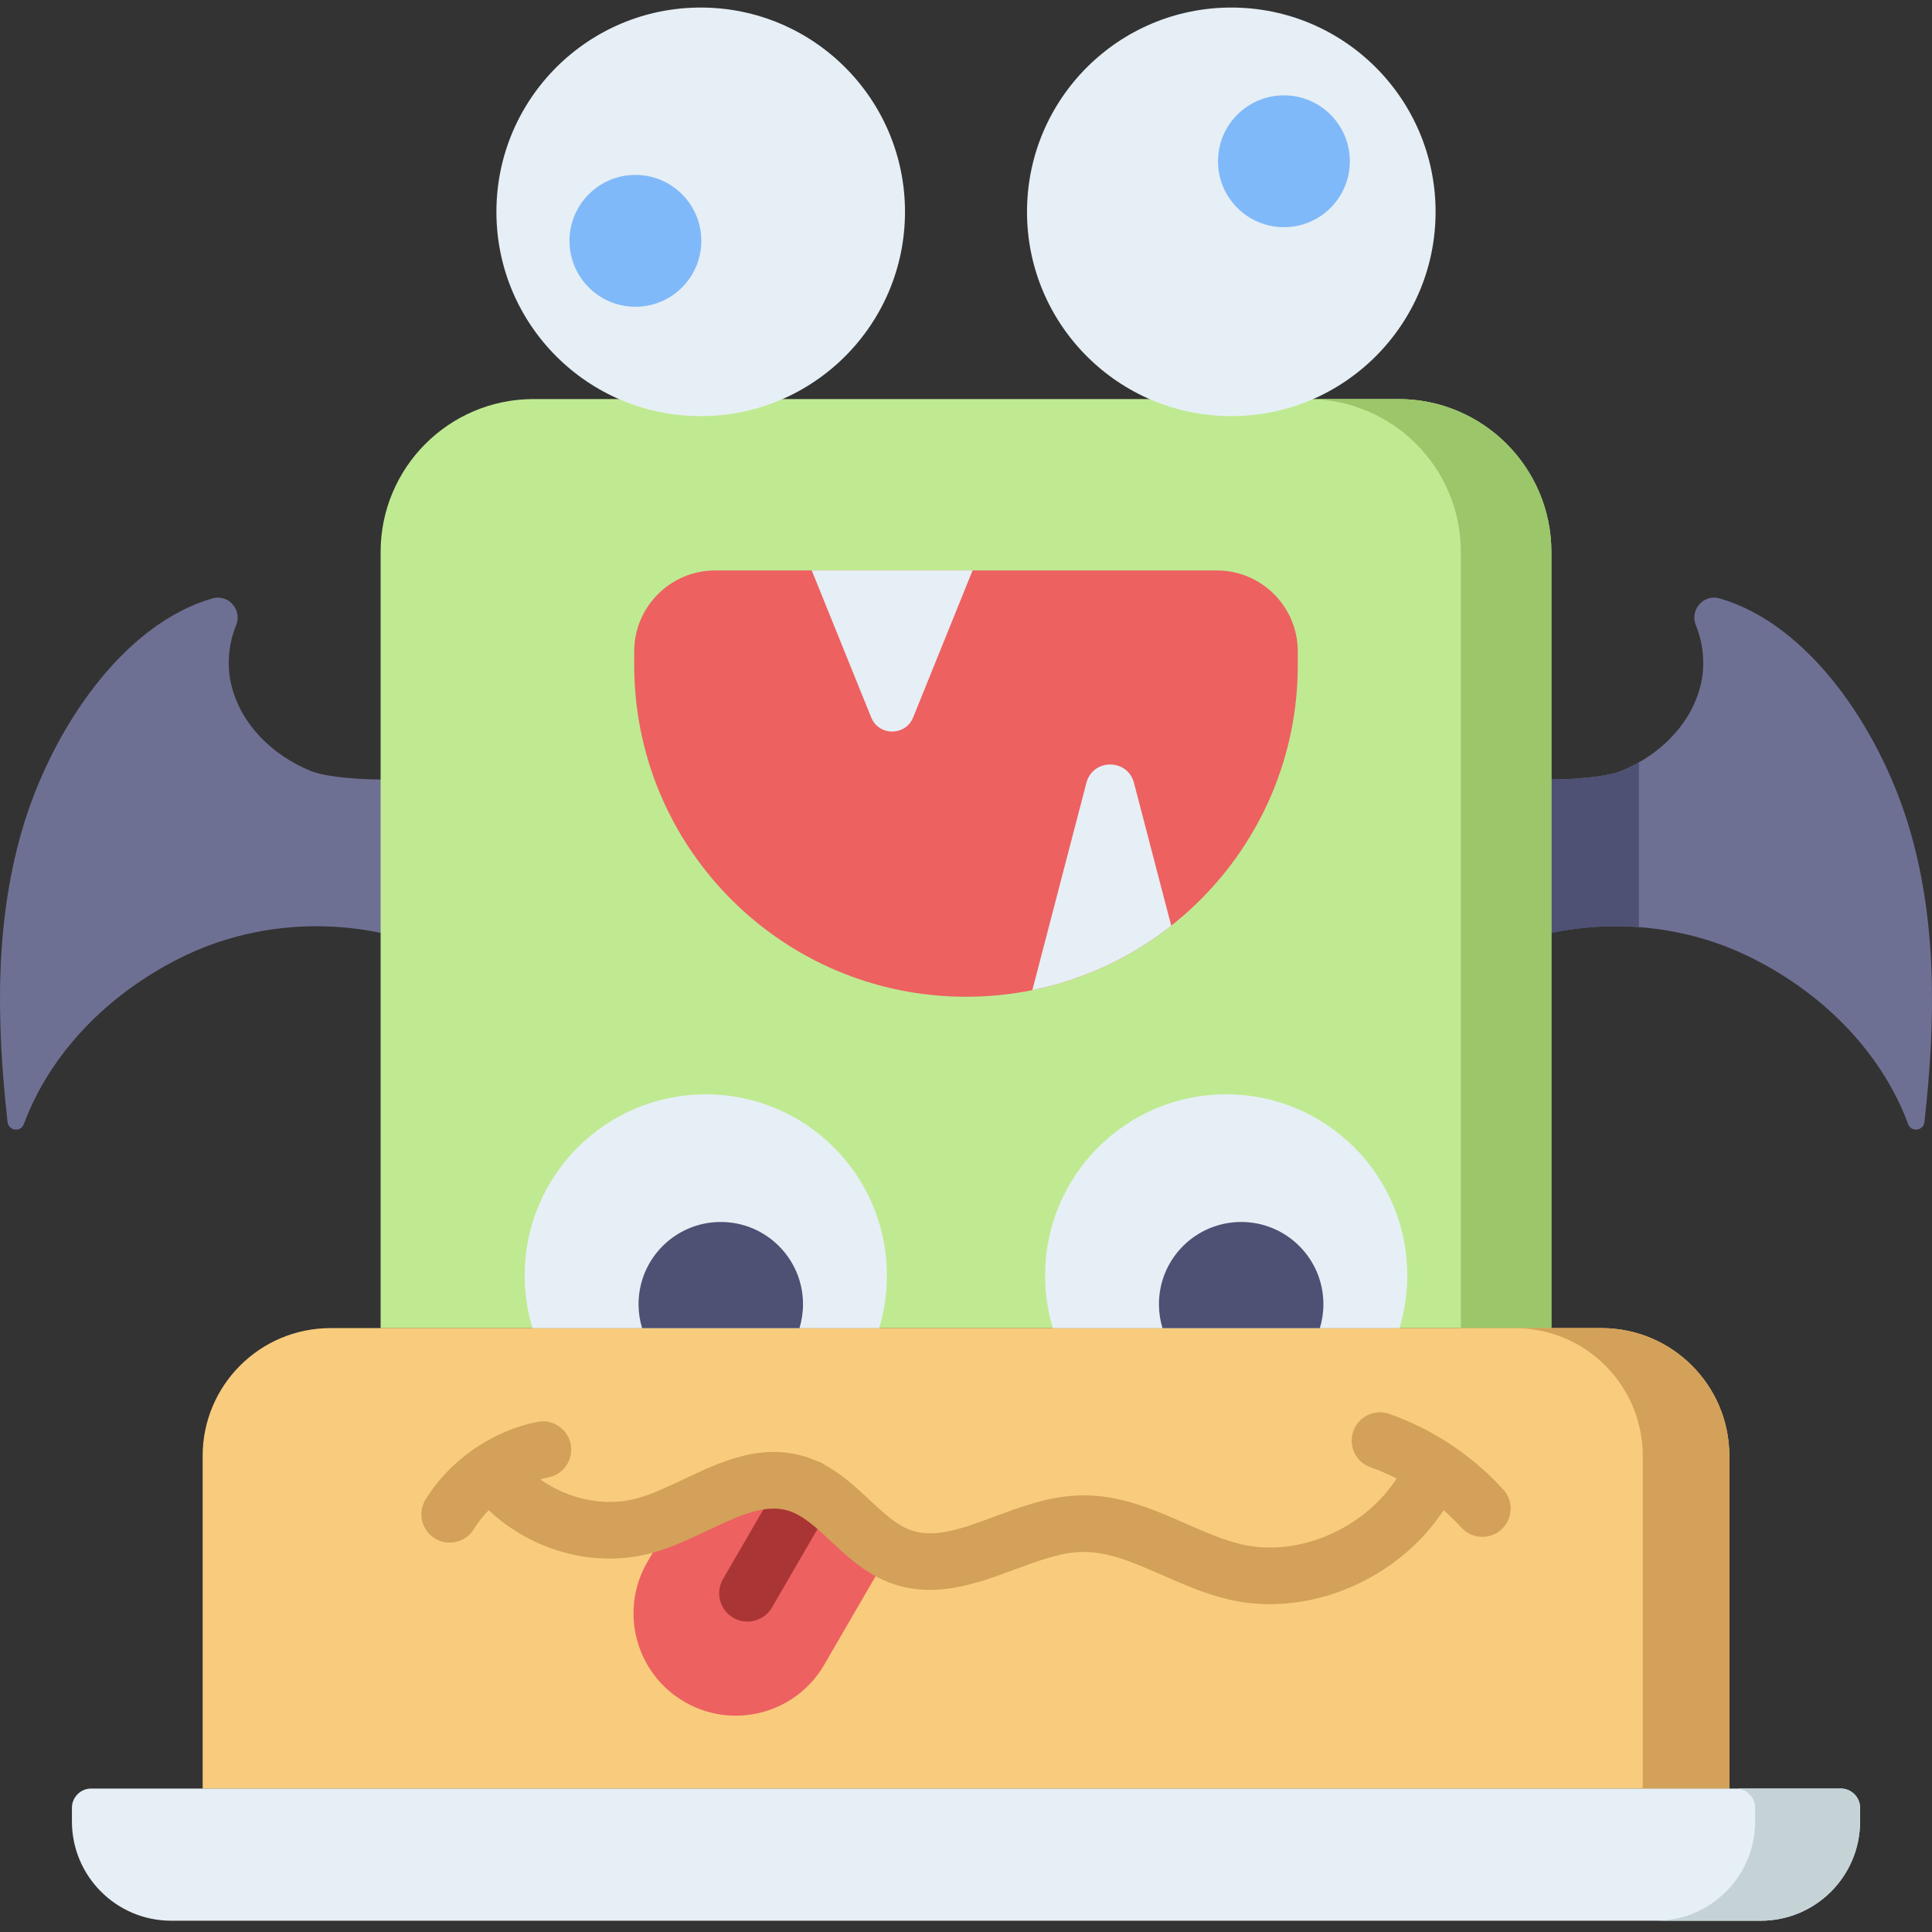 <svg height="512pt" viewBox="0 -2 512 512" width="512pt" xmlns="http://www.w3.org/2000/svg"><rect x="0" y="-2" width="512" height="512" fill="#333333" stroke="none"/><path d="m505.473 215.758c-7.781-24.848-26.016-52.293-49.766-59.18-4.23-1.227-7.965 3.07-6.281 7.141 2.191 5.297 2.379 10.988 1.348 15.473-2.477 10.742-10.961 18.926-20.969 23.051-8.113 3.344-36.094 3.422-51.406-1.723-12.715-4.273 11.445 52.422 11.445 52.422 22.141-11.922 49.957-12.648 72.688-1.898 19.438 9.188 35.805 25.055 43.164 44.887.812 2.188 4.039 1.75 4.301-.57 2.992-26.742 3.477-54.043-4.523-79.602zm0 0" fill="#6e7093"/><path d="m434.312 200.047c-1.457.824-2.965 1.559-4.512 2.195-8.113 3.344-36.09 3.422-51.402-1.723-.402-.137-.766-.211-1.094-.227v18.156c4.328 15.227 12.539 34.488 12.539 34.488 13.523-7.281 29.164-10.387 44.469-9.25zm0 0" fill="#4e5173"/><path d="m6.527 215.758c7.781-24.848 26.016-52.293 49.77-59.18 4.227-1.227 7.961 3.07 6.277 7.141-2.191 5.297-2.379 10.988-1.348 15.473 2.477 10.742 10.961 18.926 20.969 23.051 8.113 3.344 36.094 3.422 51.406-1.723 12.715-4.273-11.445 52.422-11.445 52.422-22.141-11.922-49.957-12.648-72.688-1.898-19.438 9.188-35.805 25.055-43.164 44.887-.812 2.188-4.039 1.75-4.301-.57-2.992-26.742-3.477-54.043 4.523-79.602zm0 0" fill="#6e7093"/><path d="m100.867 144.289v205.676h310.266v-205.676c0-22.387-18.148-40.535-40.535-40.535h-229.195c-22.387 0-40.535 18.148-40.535 40.535zm0 0" fill="#bfea92"/><path d="m370.598 103.754h-23.992c22.391 0 40.539 18.148 40.539 40.535v205.676h23.988v-205.676c0-22.387-18.148-40.535-40.535-40.535zm0 0" fill="#9bc66a"/><path d="m380.445 54.141c0 29.898-24.238 54.137-54.137 54.137-29.902 0-54.141-24.238-54.141-54.137 0-29.902 24.238-54.141 54.141-54.141 29.898 0 54.137 24.238 54.137 54.141zm0 0" fill="#e6eff5"/><path d="m239.832 54.141c0 29.898-24.238 54.137-54.141 54.137-29.898 0-54.137-24.238-54.137-54.137 0-29.902 24.238-54.141 54.137-54.141 29.902 0 54.141 24.238 54.141 54.141zm0 0" fill="#e6eff5"/><path d="m357.723 40.738c0 9.648-7.824 17.469-17.473 17.469s-17.469-7.82-17.469-17.469c0-9.648 7.82-17.469 17.469-17.469s17.473 7.82 17.473 17.469zm0 0" fill="#80b9f9"/><path d="m185.859 61.824c0 9.648-7.82 17.473-17.469 17.473s-17.469-7.824-17.469-17.473c0-9.645 7.82-17.469 17.469-17.469s17.469 7.824 17.469 17.469zm0 0" fill="#80b9f9"/><path d="m256 262.152c-48.562 0-87.93-39.367-87.93-87.93v-3.574c0-11.859 9.613-21.473 21.473-21.473h132.914c11.859 0 21.473 9.613 21.473 21.473v3.574c0 48.562-39.367 87.93-87.93 87.93zm0 0" fill="#ed6161"/><path d="m230.875 188.117-15.754-38.941h42.625l-15.75 38.941c-2.023 5-9.102 5-11.121 0zm0 0" fill="#e6eff5"/><path d="m310.387 243.32-9.871-37.848c-1.695-6.5-10.918-6.5-12.613 0l-14.324 54.922c13.695-2.777 26.23-8.738 36.809-17.074zm0 0" fill="#e6eff5"/><path d="m458.297 383.844v88.141h-404.594v-88.141c0-18.707 15.176-33.883 33.883-33.883h336.828c18.707 0 33.883 15.176 33.883 33.883zm0 0" fill="#f8cc7c"/><path d="m458.297 383.844v88.141h-22.953v-88.141c0-18.707-15.164-33.883-33.883-33.883h22.953c18.707 0 33.883 15.176 33.883 33.883zm0 0" fill="#d3a159"/><path d="m235.809 409.223-17.387 29.953c-7.504 12.941-24.094 17.344-37.035 9.824-12.941-7.504-17.344-24.094-9.84-37.035l7.324-12.621c10.773-4.723 21.242-11.473 32.145-8.191 9.867 2.965 15.805 13.277 24.793 18.07zm0 0" fill="#ed6161"/><path d="m198.082 427.738c-1.277 0-2.574-.324-3.758-1.016-3.586-2.078-4.801-6.668-2.723-10.25l16.141-27.812c2.078-3.582 6.672-4.801 10.254-2.723 3.582 2.082 4.801 6.668 2.719 10.25l-16.141 27.816c-1.391 2.395-3.906 3.734-6.492 3.734zm0 0" fill="#aa3535"/><path d="m370.887 349.965c1.344-4.418 2.062-9.105 2.062-13.965 0-26.508-21.484-47.996-47.992-47.996-26.508 0-47.996 21.488-47.996 47.996 0 4.855.719 9.547 2.062 13.965zm0 0" fill="#e6eff5"/><path d="m349.777 349.965c.609-2.004.938-4.133.938-6.34 0-12.035-9.754-21.789-21.789-21.789-12.035 0-21.793 9.754-21.793 21.789 0 2.207.328 4.336.938 6.34zm0 0" fill="#4e5173"/><path d="m232.977 349.965c1.34-4.418 2.062-9.105 2.062-13.965 0-26.508-21.488-47.996-47.996-47.996-26.504 0-47.996 21.488-47.996 47.996 0 4.855.723 9.547 2.066 13.965zm0 0" fill="#e6eff5"/><path d="m211.867 349.965c.609-2.004.938-4.133.938-6.34 0-12.035-9.758-21.789-21.793-21.789-12.035 0-21.789 9.754-21.789 21.789 0 2.207.328 4.336.938 6.34zm0 0" fill="#4e5173"/><path d="m19.059 477.098v3.594c0 14.535 11.785 26.32 26.32 26.32h421.242c14.535 0 26.32-11.785 26.32-26.32v-3.594c0-2.824-2.289-5.113-5.113-5.113h-463.656c-2.824 0-5.113 2.289-5.113 5.113zm0 0" fill="#e6eff5"/><path d="m487.828 471.984h-27.816c2.824 0 5.117 2.289 5.117 5.113v3.594c0 14.535-11.785 26.32-26.324 26.32h27.816c14.535 0 26.32-11.785 26.32-26.32v-3.594c0-2.824-2.289-5.113-5.113-5.113zm0 0" fill="#c5d3d6"/><path d="m398.379 392.738c-4.156-4.574-8.883-8.605-14.027-12-.129-.086-.258-.168-.391-.25-4.918-3.199-10.207-5.824-15.758-7.781-3.902-1.375-8.188.672-9.566 4.578-1.375 3.906.672 8.188 4.578 9.566 2.371.836 4.68 1.828 6.918 2.957-8.516 13.203-25.945 20.988-41.086 17.465-4.871-1.141-9.715-3.266-14.84-5.516-8.672-3.805-17.629-7.738-28.016-7.469-8.062.215-15.43 2.949-22.555 5.598-8.582 3.188-15.992 5.938-22.402 3.574-.652-.246-1.277-.527-1.895-.855-3.008-1.602-5.871-4.281-8.902-7.117-4.676-4.375-9.973-9.332-17.258-11.516-11.762-3.543-22.453 1.52-31.887 5.992-1.879.887-3.648 1.727-5.473 2.523-2.703 1.207-4.934 2.027-7.023 2.598-8.512 2.332-18.195.23-25.617-5.035.715-.199 1.438-.383 2.168-.531 4.062-.809 6.699-4.762 5.887-8.824-.812-4.059-4.758-6.691-8.824-5.887-5.598 1.121-10.973 3.383-15.785 6.523-.258.145-.512.305-.754.484-.031.02-.055.043-.082.062-5.203 3.555-9.695 8.152-12.992 13.473-2.184 3.523-1.098 8.145 2.422 10.328 1.23.762 2.598 1.125 3.945 1.125 2.508 0 4.961-1.258 6.383-3.547 1.125-1.82 2.465-3.512 3.969-5.051 11.426 10.828 28.215 15.461 43.23 11.348 2.836-.77 5.75-1.836 9.137-3.344 1.984-.871 3.941-1.797 5.832-2.691 8-3.789 14.91-7.062 21.145-5.184 3.926 1.18 7.523 4.543 11.332 8.105 3.609 3.375 7.336 6.863 12.102 9.406 1.184.629 2.414 1.184 3.703 1.668 11.672 4.305 22.93.125 32.867-3.566 6.25-2.324 12.156-4.52 17.723-4.664 7.02-.203 14.102 2.922 21.594 6.207 5.523 2.426 11.234 4.93 17.461 6.387 3.598.84 7.258 1.238 10.922 1.238 18.035 0 36.062-9.719 46-24.902 1.652 1.449 3.234 2.98 4.719 4.609 1.48 1.633 3.512 2.457 5.551 2.457 1.801 0 3.605-.645 5.043-1.949 3.062-2.785 3.289-7.527.504-10.594zm0 0" fill="#d3a159"/></svg>